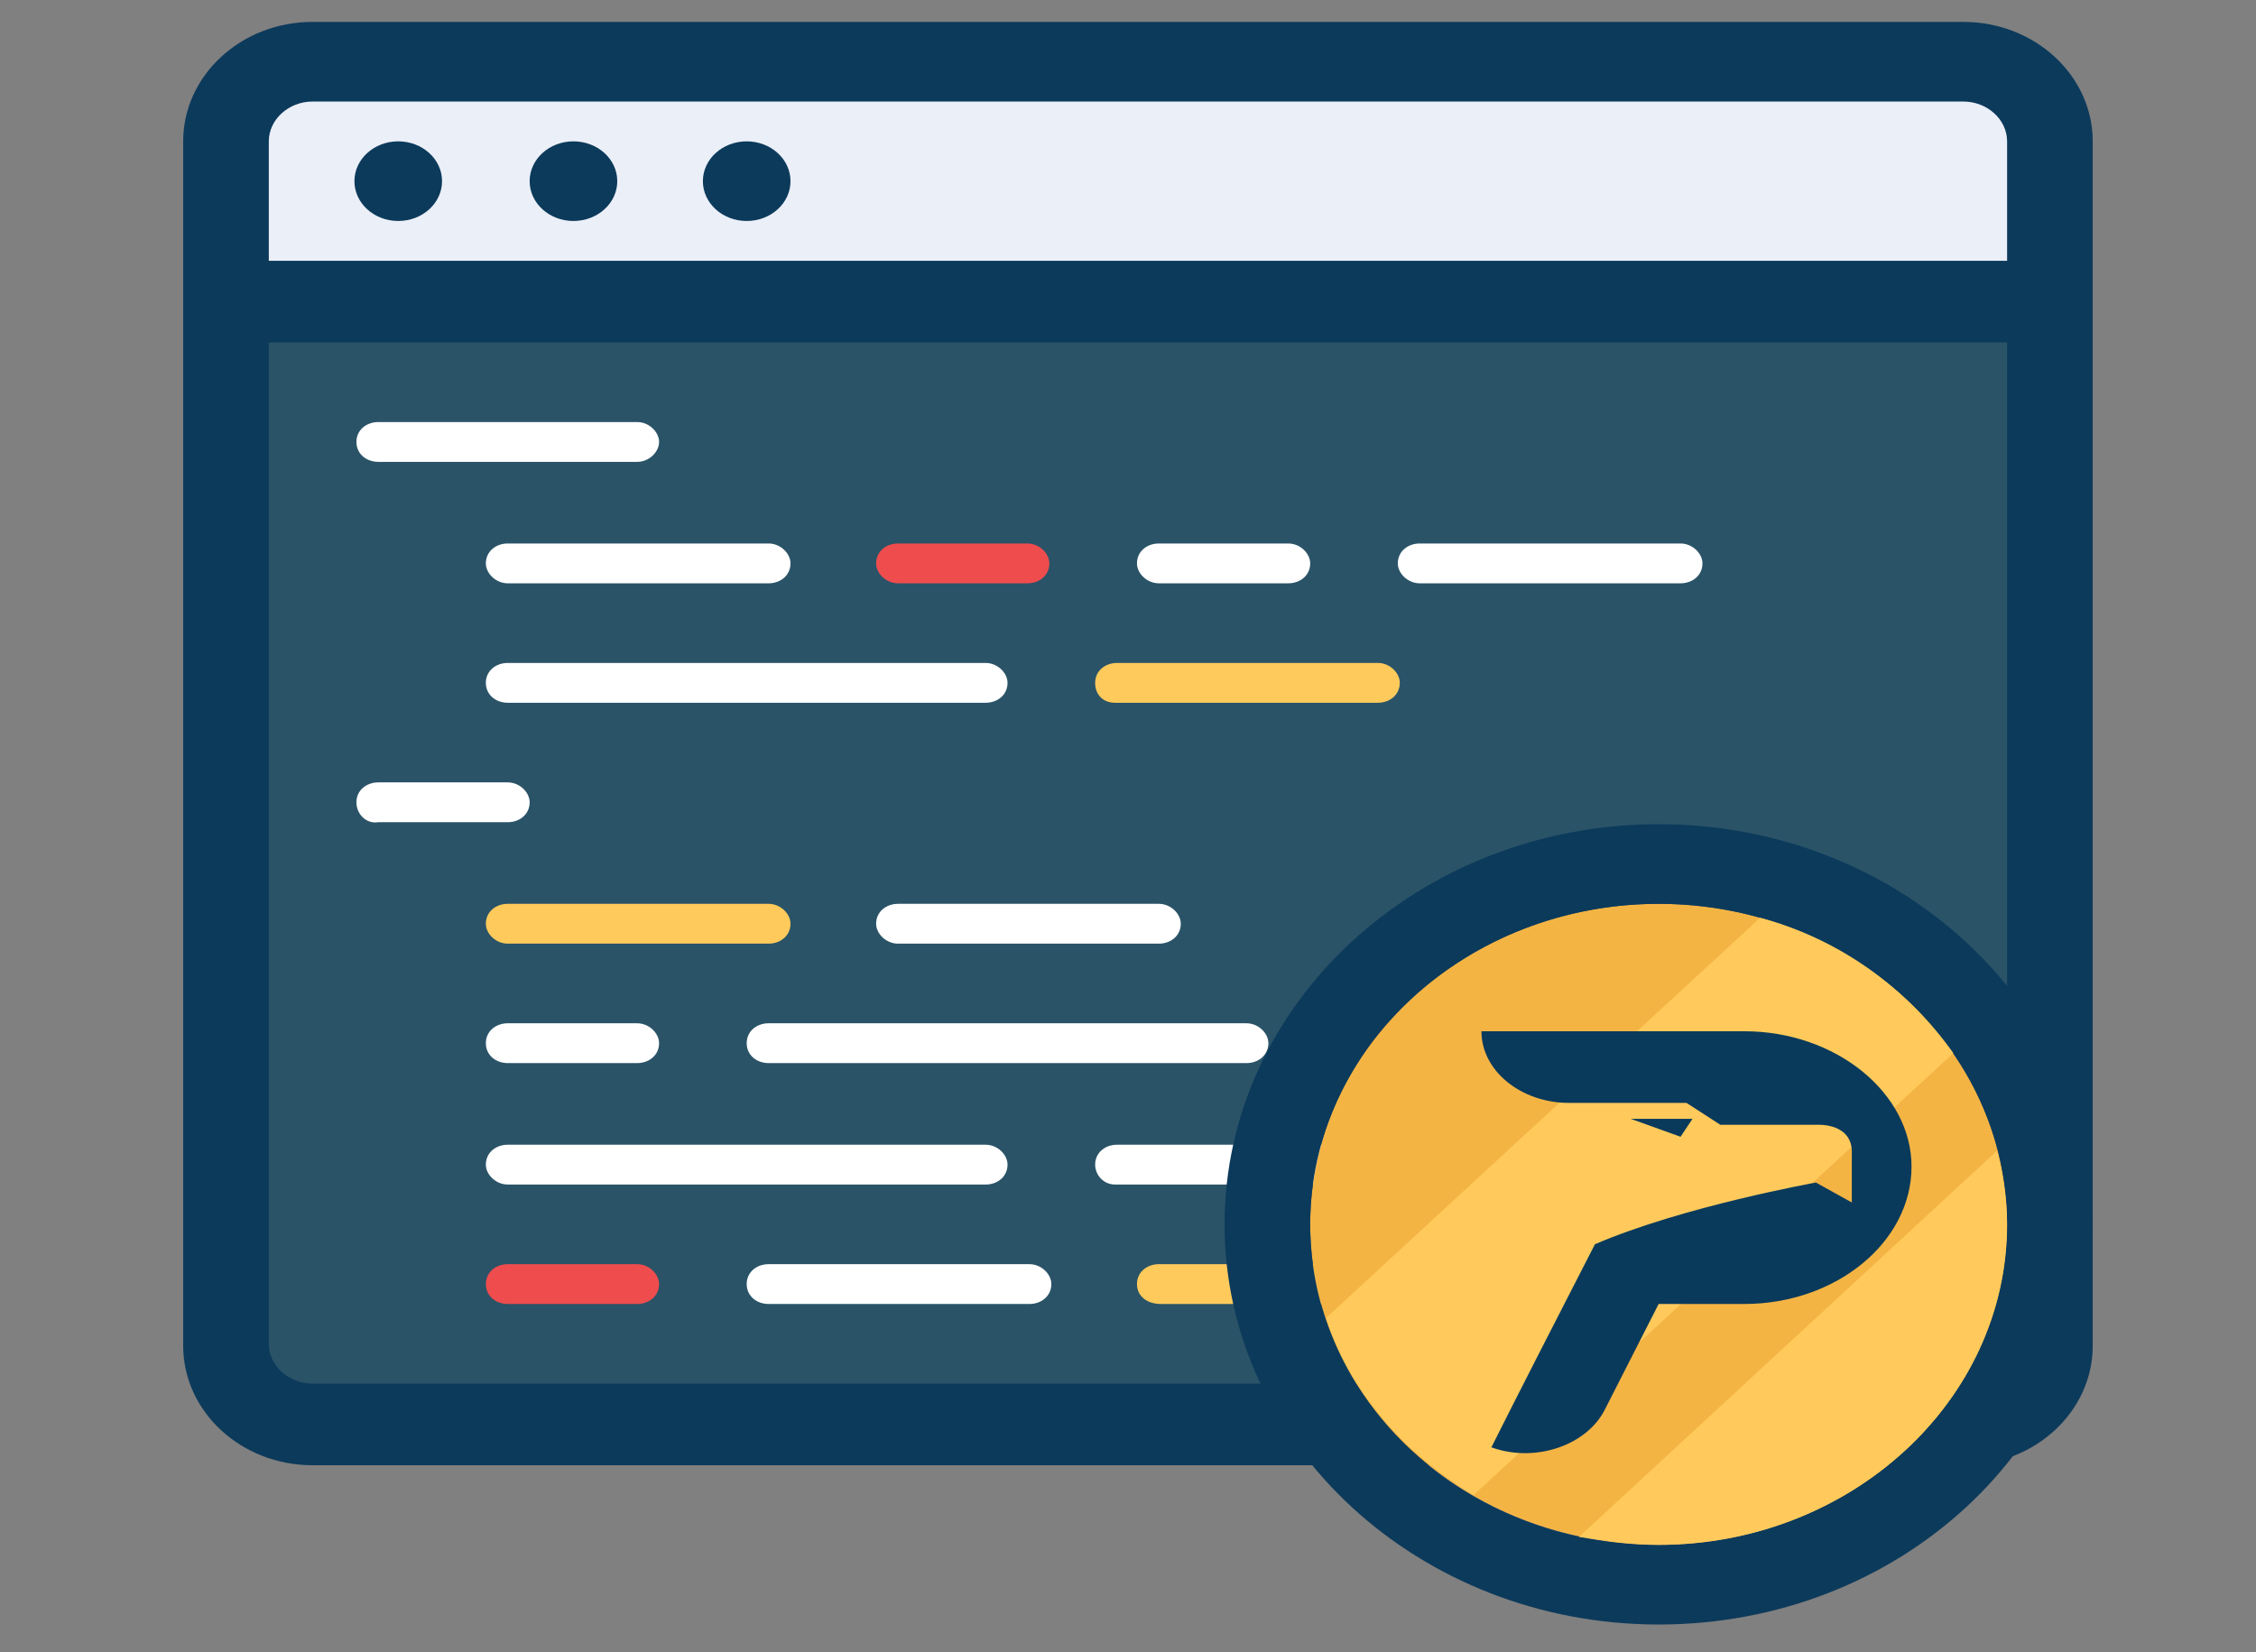 <?xml version="1.0" encoding="utf-8"?>
<!-- Generator: Adobe Illustrator 22.1.0, SVG Export Plug-In . SVG Version: 6.00 Build 0)  -->
<svg version="1.1" id="Layer_1" xmlns="http://www.w3.org/2000/svg" xmlns:xlink="http://www.w3.org/1999/xlink" x="0px" y="0px"
	 viewBox="0 0 113.3 83" style="enable-background:new 0 0 113.3 83;" xml:space="preserve">
<rect x="0" y="0" width="113.3" height="83" fill="#808080" stroke="none"/>
<style type="text/css">
	.st0{fill:#2A5367;}
	.st1{fill:#EBEFF8;}
	.st2{fill:#0C3A5B;}
	.st3{fill:#FFFFFF;}
	.st4{fill:#FFCA5C;}
	.st5{fill:#EF4C4E;}
	.st6{fill:#F4B444;}
	.st7{fill:#FFCA5B;}
	.st8{fill:#0A3A5B;}
</style>
<title>code</title>
<g>
	<path class="st0" d="M101,71.6H13.3c-1.1,0-2-0.9-2-2V15.2H103v54.4C103,70.7,102.1,71.6,101,71.6z"/>
	<g>
		<path class="st1" d="M103,15.2H11.3V5.1c0-1.1,0.9-2,2-2H101c1.1,0,2,0.9,2,2V15.2z"/>
		<path class="st2" d="M98.6,1.1H15.7c-3.6,0-6.5,2.7-6.5,6v8.1v52.4c0,3.3,2.9,6,6.5,6h82.9c3.6,0,6.5-2.7,6.5-6V15.2V7.1
			C105.1,3.8,102.2,1.1,98.6,1.1z M13.5,7.1c0-1.1,1-2,2.2-2h82.9c1.2,0,2.2,0.9,2.2,2v6H13.5V7.1z M100.8,67.5c0,1.1-1,2-2.2,2
			H15.7c-1.2,0-2.2-0.9-2.2-2V17.2h87.3V67.5z"/>
	</g>
	<g>
		<ellipse class="st2" cx="20" cy="9.1" rx="2.2" ry="2"/>
	</g>
	<g>
		<ellipse class="st2" cx="28.8" cy="9.1" rx="2.2" ry="2"/>
	</g>
	<g>
		<ellipse class="st2" cx="37.5" cy="9.1" rx="2.2" ry="2"/>
	</g>
	<g>
		<g>
			<path class="st3" d="M17.9,22.2c0-0.6,0.5-1,1.1-1H32c0.6,0,1.1,0.5,1.1,1s-0.5,1-1.1,1H19C18.4,23.2,17.9,22.8,17.9,22.2z"/>
		</g>
	</g>
	<g>
		<g>
			<path class="st3" d="M37.5,64.5c0-0.6,0.5-1,1.1-1h13.1c0.6,0,1.1,0.5,1.1,1c0,0.6-0.5,1-1.1,1H38.6C38,65.5,37.5,65.1,37.5,64.5
				z"/>
		</g>
	</g>
	<g>
		<g>
			<path class="st3" d="M24.4,28.3c0-0.6,0.5-1,1.1-1h13.1c0.6,0,1.1,0.5,1.1,1c0,0.6-0.5,1-1.1,1H25.5
				C24.9,29.3,24.4,28.8,24.4,28.3z"/>
		</g>
	</g>
	<g>
		<g>
			<path class="st3" d="M55,58.5c0-0.6,0.5-1,1.1-1h13.1c0.6,0,1.1,0.5,1.1,1c0,0.6-0.5,1-1.1,1H56C55.4,59.5,55,59,55,58.5z"/>
		</g>
	</g>
	<g>
		<g>
			<path class="st3" d="M70.2,28.3c0-0.6,0.5-1,1.1-1h13.1c0.6,0,1.1,0.5,1.1,1c0,0.6-0.5,1-1.1,1H71.3
				C70.7,29.3,70.2,28.8,70.2,28.3z"/>
		</g>
	</g>
	<g>
		<g>
			<path class="st3" d="M44,46.4c0-0.6,0.5-1,1.1-1h13.1c0.6,0,1.1,0.5,1.1,1c0,0.6-0.5,1-1.1,1H45.1C44.5,47.4,44,46.9,44,46.4z"/>
		</g>
	</g>
	<g>
		<g>
			<path class="st4" d="M55,34.3c0-0.6,0.5-1,1.1-1h13.1c0.6,0,1.1,0.5,1.1,1c0,0.6-0.5,1-1.1,1H56C55.4,35.3,55,34.9,55,34.3z"/>
		</g>
	</g>
	<g>
		<g>
			<path class="st4" d="M24.4,46.4c0-0.6,0.5-1,1.1-1h13.1c0.6,0,1.1,0.5,1.1,1c0,0.6-0.5,1-1.1,1H25.5
				C24.9,47.4,24.4,46.9,24.4,46.4z"/>
		</g>
	</g>
	<g>
		<g>
			<path class="st4" d="M57.1,64.5c0-0.6,0.5-1,1.1-1H67c0.6,0,1.1,0.5,1.1,1c0,0.6-0.5,1-1.1,1h-8.7C57.6,65.5,57.1,65.1,57.1,64.5
				z"/>
		</g>
	</g>
	<g>
		<g>
			<path class="st5" d="M44,28.3c0-0.6,0.5-1,1.1-1h6.5c0.6,0,1.1,0.5,1.1,1c0,0.6-0.5,1-1.1,1h-6.5C44.5,29.3,44,28.8,44,28.3z"/>
		</g>
	</g>
	<g>
		<g>
			<path class="st3" d="M57.1,28.3c0-0.6,0.5-1,1.1-1h6.5c0.6,0,1.1,0.5,1.1,1c0,0.6-0.5,1-1.1,1h-6.5
				C57.6,29.3,57.1,28.8,57.1,28.3z"/>
		</g>
	</g>
	<g>
		<g>
			<path class="st3" d="M24.4,52.4c0-0.6,0.5-1,1.1-1H32c0.6,0,1.1,0.5,1.1,1c0,0.6-0.5,1-1.1,1h-6.5C24.9,53.4,24.4,53,24.4,52.4z"
				/>
		</g>
	</g>
	<g>
		<g>
			<path class="st3" d="M17.9,40.3c0-0.6,0.5-1,1.1-1h6.5c0.6,0,1.1,0.5,1.1,1c0,0.6-0.5,1-1.1,1H19C18.4,41.4,17.9,40.9,17.9,40.3z
				"/>
		</g>
	</g>
	<g>
		<g>
			<path class="st5" d="M68,52.4c0-0.6,0.5-1,1.1-1h6.5c0.6,0,1.1,0.5,1.1,1c0,0.6-0.5,1-1.1,1h-6.5C68.5,53.4,68,53,68,52.4z"/>
		</g>
	</g>
	<g>
		<g>
			<path class="st5" d="M24.4,64.5c0-0.6,0.5-1,1.1-1H32c0.6,0,1.1,0.5,1.1,1c0,0.6-0.5,1-1.1,1h-6.5C24.9,65.5,24.4,65.1,24.4,64.5
				z"/>
		</g>
	</g>
	<g>
		<g>
			<path class="st3" d="M24.4,34.3c0-0.6,0.5-1,1.1-1h24c0.6,0,1.1,0.5,1.1,1c0,0.6-0.5,1-1.1,1h-24C24.9,35.3,24.4,34.9,24.4,34.3z
				"/>
		</g>
	</g>
	<g>
		<g>
			<path class="st3" d="M37.5,52.4c0-0.6,0.5-1,1.1-1h24c0.6,0,1.1,0.5,1.1,1c0,0.6-0.5,1-1.1,1h-24C38,53.4,37.5,53,37.5,52.4z"/>
		</g>
	</g>
	<g>
		<g>
			<path class="st3" d="M24.4,58.5c0-0.6,0.5-1,1.1-1h24c0.6,0,1.1,0.5,1.1,1c0,0.6-0.5,1-1.1,1h-24C24.9,59.5,24.4,59,24.4,58.5z"
				/>
		</g>
	</g>
	<g>
		<g>
			<ellipse class="st6" cx="83.3" cy="61.5" rx="17.5" ry="16.1"/>
			<path class="st2" d="M83.3,81.6c-12,0-21.8-9-21.8-20.1s9.8-20.1,21.8-20.1c12,0,21.8,9,21.8,20.1S95.4,81.6,83.3,81.6z
				 M83.3,45.4c-9.6,0-17.5,7.2-17.5,16.1s7.8,16.1,17.5,16.1c9.6,0,17.5-7.2,17.5-16.1S92.9,45.4,83.3,45.4z"/>
		</g>
		<g>
			<path class="st7" d="M88.4,46.1L66.6,66.2c1.2,3.7,3.9,6.8,7.4,8.9l24.1-22.2C95.8,49.7,92.5,47.2,88.4,46.1z"/>
		</g>
		<g>
			<path class="st7" d="M83.3,77.6c9.6,0,17.5-7.2,17.5-16.1c0-1.3-0.2-2.5-0.5-3.7l-21,19.4C80.6,77.4,81.9,77.6,83.3,77.6z"/>
		</g>
		<path class="st8" d="M96,58.6c0,3.8-3.8,6.9-8.4,6.9h-4.3l-2.7,5.3c-0.9,1.8-3.5,2.7-5.7,1.9c1.2-2.4,3.3-6.5,5.2-10.2
			c4.4-1.9,11.1-3.1,11.1-3.1l1.8,1V58c0.1-1.6-1.7-1.5-1.7-1.5l-4.9,0l-1.7-1.1h-5.9c-2.4,0-4.4-1.6-4.4-3.6c4.1,0,13.2,0,13.2,0
			C92.2,51.8,96,54.9,96,58.6z M81.9,56.2l2.5,0.9l0.6-0.9L81.9,56.2z"/>
	</g>
</g>
</svg>
